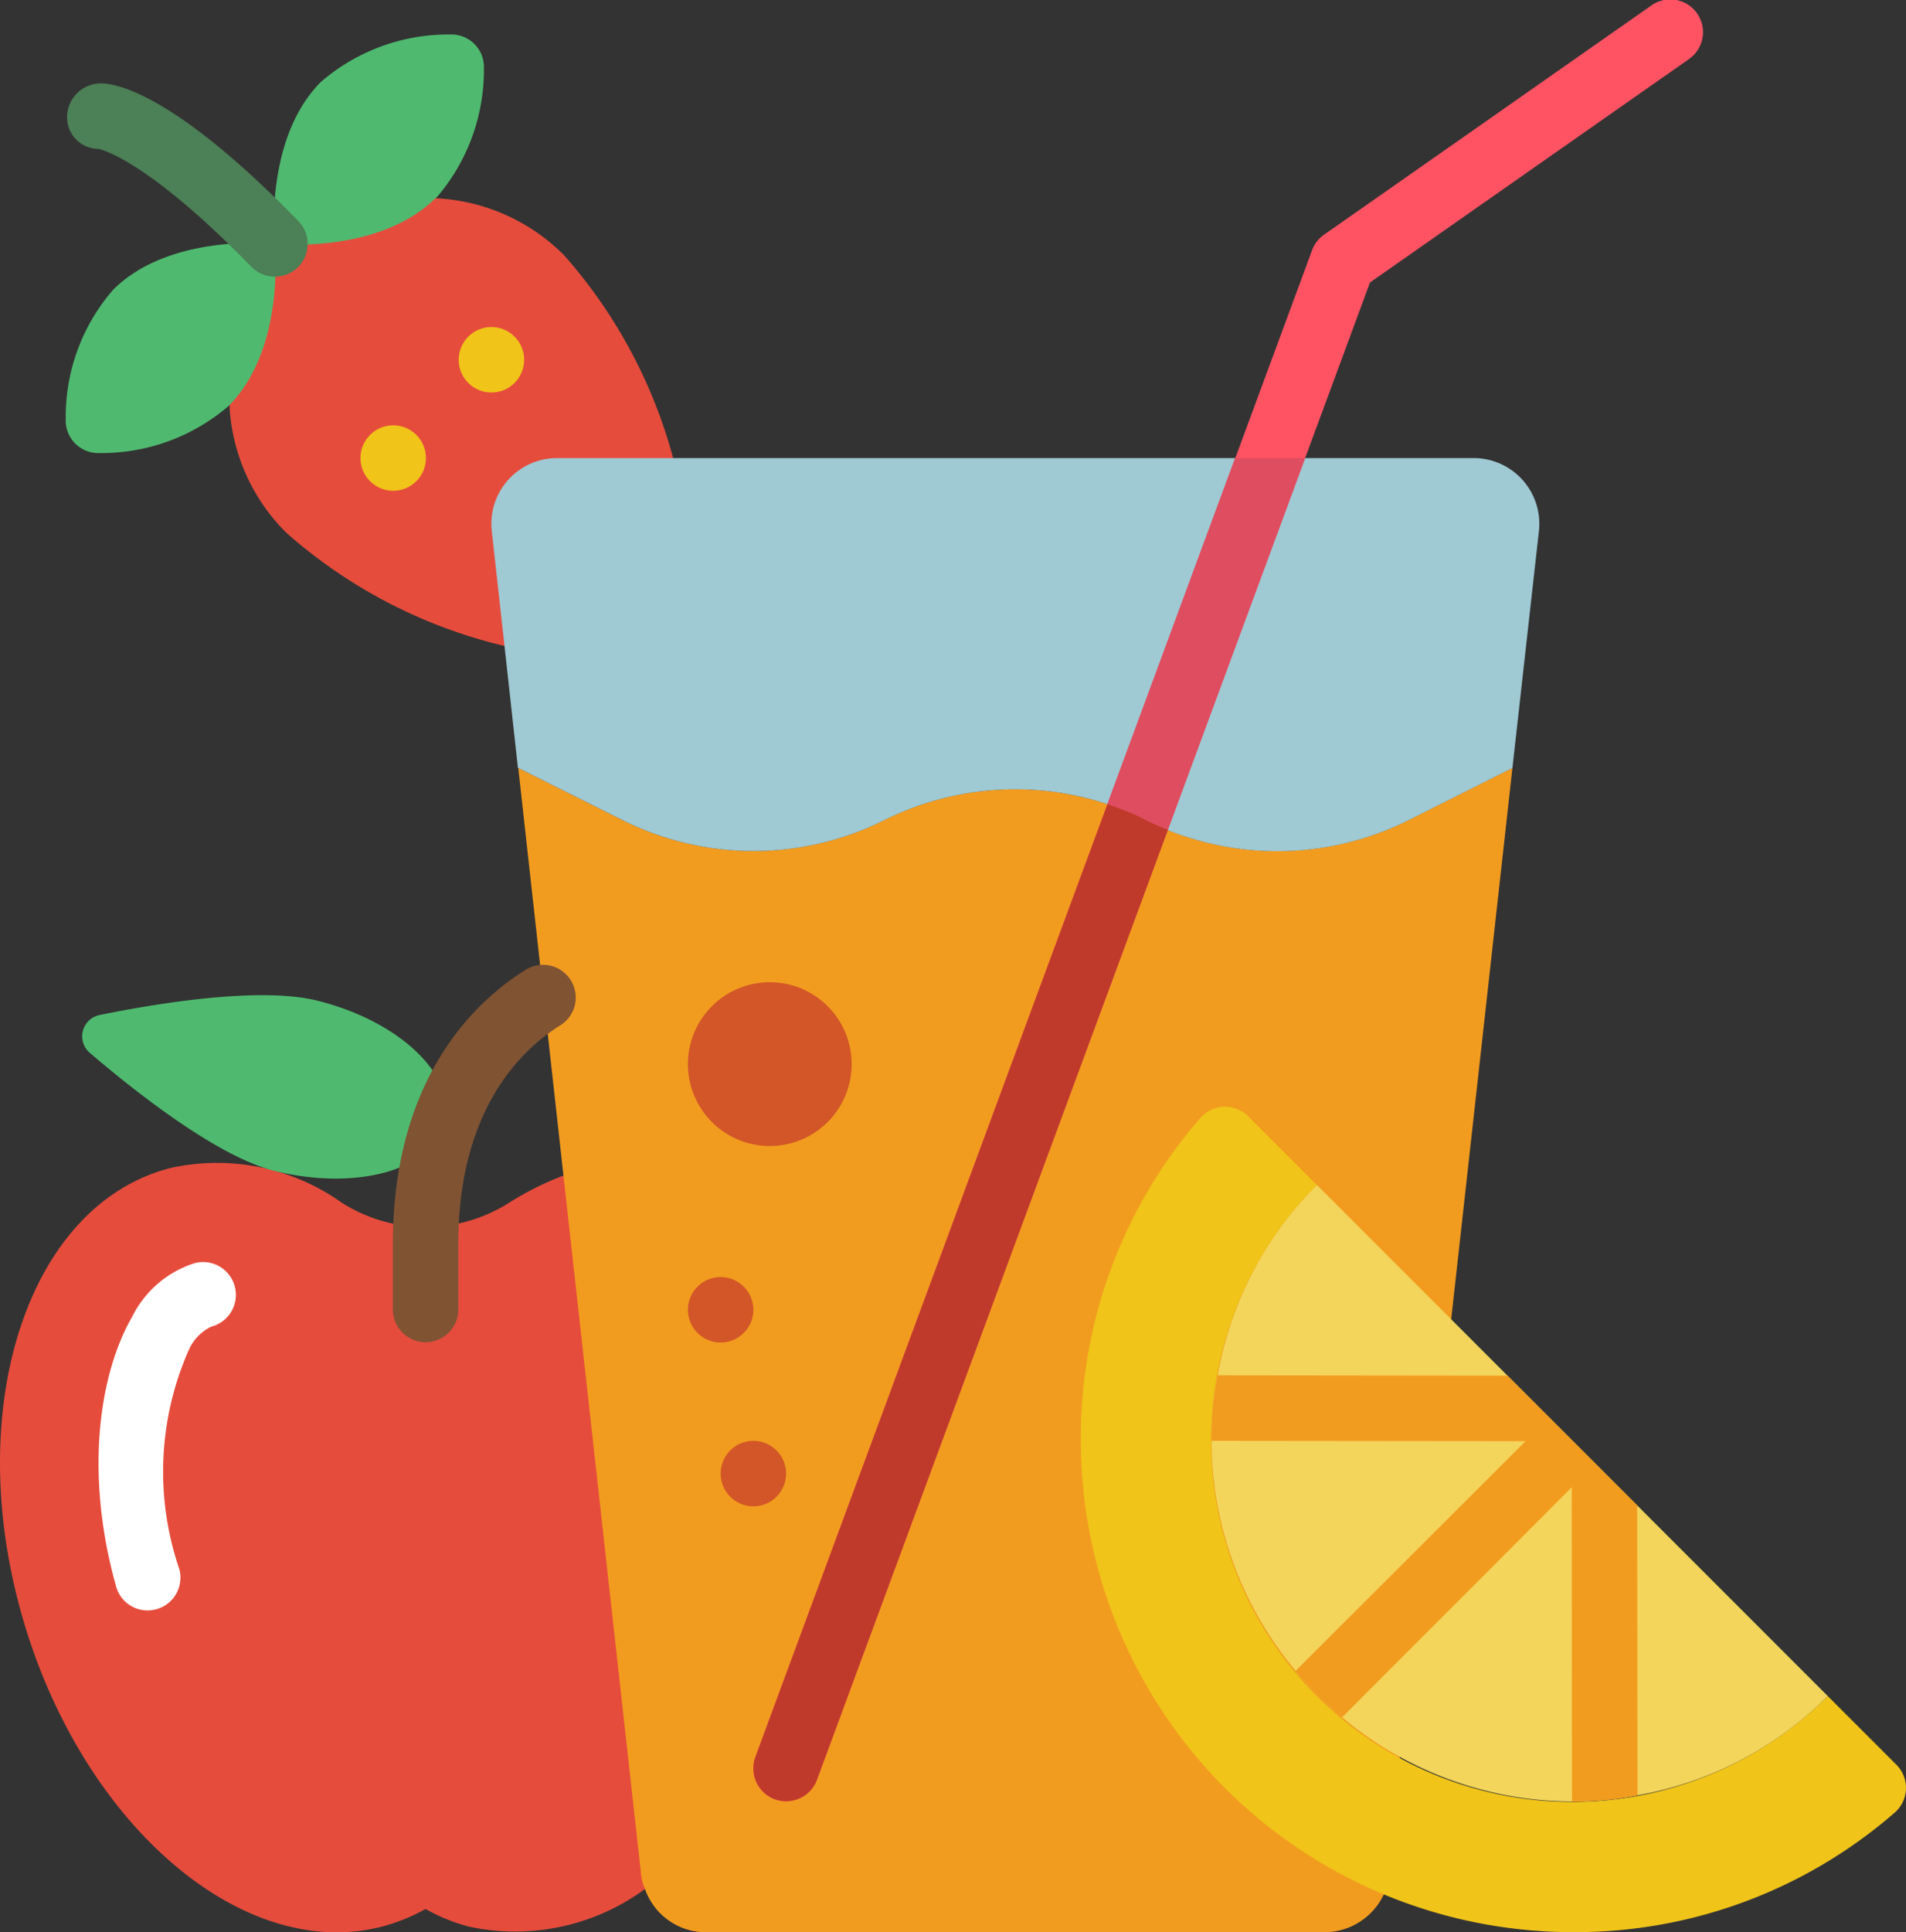 <svg xmlns="http://www.w3.org/2000/svg" viewBox="0 0 69 69.922">
  <rect x="0" y="0" width="69" height="69.922" fill="#333333" stroke="none"/>
  <defs>
    <style>
      .cls-1 {
        fill: #e64c3c;
      }

      .cls-2 {
        fill: #4fba6f;
      }

      .cls-3 {
        fill: #4c8056;
      }

      .cls-4 {
        fill: #f0c419;
      }

      .cls-5 {
        fill: #fff;
      }

      .cls-6 {
        fill: #f29c1f;
      }

      .cls-7 {
        fill: #9fc9d3;
      }

      .cls-8 {
        fill: #ff5364;
      }

      .cls-9 {
        fill: #d25627;
      }

      .cls-10 {
        fill: #f3d55b;
      }

      .cls-11 {
        fill: #805333;
      }

      .cls-12 {
        fill: #df4d60;
      }

      .cls-13 {
        fill: #c03a2b;
      }
    </style>
  </defs>
  <g id="juice" transform="translate(0.008 -0.017)">
    <g id="_044---Fruity-Drink" data-name="044---Fruity-Drink" transform="translate(-0.008 0.017)">
      <path id="Shape" class="cls-1" d="M15.468,6.06l.012.012a7.024,7.024,0,0,1,4.635,2.063,18.24,18.24,0,0,1,3.947,7.338l-6.1,6.8a18.3,18.3,0,0,1-7.895-4.09A6.975,6.975,0,0,1,8,13.552L9.636,7.72Z" transform="translate(0.307 1.103)"/>
      <path id="Shape-2" data-name="Shape" class="cls-2" d="M16.96,2.291a7.073,7.073,0,0,1-1.707,4.671c-.012.012-.024.024-.036.024-2.086,2.063-5.832,1.66-5.832,1.66s-.4-3.793,1.683-5.868A7.073,7.073,0,0,1,15.739,1.07,1.177,1.177,0,0,1,16.96,2.291Z" transform="translate(0.558 0.178)"/>
      <path id="Shape-3" data-name="Shape" class="cls-2" d="M8.927,13.3l-.036.036a7.057,7.057,0,0,1-4.671,1.7A1.177,1.177,0,0,1,3,13.807,7.012,7.012,0,0,1,4.707,9.137c2.074-2.086,5.856-1.671,5.856-1.671S10.978,11.2,8.927,13.3Z" transform="translate(-0.62 1.358)"/>
      <path id="Shape-4" data-name="Shape" class="cls-3" d="M10.561,9.555A1.185,1.185,0,0,1,9.713,9.2C5.851,5.233,4.193,4.935,4.178,4.934A1.144,1.144,0,0,1,3.041,3.748,1.226,1.226,0,0,1,4.275,2.563c.536,0,2.638.356,7.136,4.979a1.185,1.185,0,0,1-.85,2.015Z" transform="translate(-0.613 0.455)"/>
      <circle id="Oval" class="cls-4" cx="1.185" cy="1.185" r="1.185" transform="translate(16.605 11.834)"/>
      <circle id="Oval-2" data-name="Oval" class="cls-4" cx="1.185" cy="1.185" r="1.185" transform="translate(13.049 15.39)"/>
      <path id="Shape-5" data-name="Shape" class="cls-1" d="M24.342,61.79a7.951,7.951,0,0,1-6.366,1.363,6.567,6.567,0,0,1-1.577-.64,6.859,6.859,0,0,1-1.588.64C9.726,64.457,3.882,59.384,1.76,51.8S2.068,37,7.166,35.7a7.789,7.789,0,0,1,6.2,1.257,5.651,5.651,0,0,0,6.058,0,10.894,10.894,0,0,1,1.968-.984l4.5,11.973C25.919,48.134,24.259,61.624,24.342,61.79Z" transform="translate(-0.992 6.565)"/>
      <path id="Shape-6" data-name="Shape" class="cls-5" d="M5.778,51.149a1.185,1.185,0,0,1-1.142-.868c-1.213-4.353-.5-7.889.576-9.747A3.809,3.809,0,0,1,7.489,38.58a1.186,1.186,0,0,1,.593,2.3,1.7,1.7,0,0,0-.814.843,10.906,10.906,0,0,0-.345,7.925,1.185,1.185,0,0,1-1.145,1.5Z" transform="translate(-0.434 7.126)"/>
      <path id="Shape-7" data-name="Shape" class="cls-2" d="M16.634,35.012c-.427,1.7-3.177,2.478-6.164,1.743-2.063-.51-5.05-2.869-6.686-4.268a.786.786,0,0,1,.356-1.375c2.086-.427,5.8-1.031,7.859-.522,2.987.735,5.062,2.715,4.635,4.422Z" transform="translate(-0.527 5.616)"/>
      <path id="Shape-8" data-name="Shape" class="cls-6" d="M48.151,64.227a2.383,2.383,0,0,1-2.146,1.363H23.624a2.335,2.335,0,0,1-2.217-1.565,1.683,1.683,0,0,1-.142-.545L18.456,38.207,16.82,23.46l3.77,1.885a10.6,10.6,0,0,0,9.483,0,10.62,10.62,0,0,1,9.472,0l.012.012a10.646,10.646,0,0,0,9.472,0l3.781-1.9L50.593,43.411Z" transform="translate(1.942 4.33)"/>
      <path id="Shape-9" data-name="Shape" class="cls-7" d="M53.922,16.632l-.96,8.582-3.781,1.9a10.646,10.646,0,0,1-9.472,0L39.7,27.1a10.62,10.62,0,0,0-9.472,0,10.6,10.6,0,0,1-9.483,0l-3.77-1.885H16.96l-.486-4.41-.462-4.173A2.377,2.377,0,0,1,18.371,14H51.563a2.377,2.377,0,0,1,2.359,2.632Z" transform="translate(1.79 2.576)"/>
      <path id="Shape-10" data-name="Shape" class="cls-8" d="M25.185,65.2a1.185,1.185,0,0,1-1.112-1.6L44.226,9.069a1.185,1.185,0,0,1,.433-.56L56.513.211a1.185,1.185,0,0,1,1.359,1.942l-11.55,8.086L26.3,64.421a1.185,1.185,0,0,1-1.112.774Z" transform="translate(3.274 -0.017)"/>
      <g id="Group_149" data-name="Group 149" transform="translate(24.903 35.542)">
        <circle id="Oval-3" data-name="Oval" class="cls-9" cx="2.964" cy="2.964" r="2.964"/>
        <circle id="Oval-4" data-name="Oval" class="cls-9" cx="1.185" cy="1.185" r="1.185" transform="translate(0 10.669)"/>
        <circle id="Oval-5" data-name="Oval" class="cls-9" cx="1.185" cy="1.185" r="1.185" transform="translate(1.185 16.596)"/>
      </g>
      <path id="Shape-11" data-name="Shape" class="cls-4" d="M63.434,59.369a17.609,17.609,0,0,1-11.617,4.3A17.809,17.809,0,0,1,34,45.856a17.609,17.609,0,0,1,4.3-11.617,1.185,1.185,0,0,1,1.754-.095l2.489,2.489A13.076,13.076,0,0,0,61.039,55.126l2.489,2.489a1.185,1.185,0,0,1-.095,1.754Z" transform="translate(5.128 6.247)"/>
      <path id="Shape-12" data-name="Shape" class="cls-10" d="M60.3,54.683a12.882,12.882,0,0,1-6.887,3.592,11.935,11.935,0,0,1-2.347.225h-.024a13.015,13.015,0,0,1-8.322-3.047,10.6,10.6,0,0,1-1.683-1.683,13.015,13.015,0,0,1-3.047-8.322v-.024a11.935,11.935,0,0,1,.225-2.347,12.882,12.882,0,0,1,3.592-6.887Z" transform="translate(5.868 6.69)"/>
      <path id="Shape-13" data-name="Shape" class="cls-6" d="M53.412,57.2a11.935,11.935,0,0,1-2.347.225h-.024L51.03,46.054l-8.31,8.322a10.6,10.6,0,0,1-1.683-1.683l8.322-8.31L37.99,44.371v-.024A11.935,11.935,0,0,1,38.215,42l10.491.012L53.4,46.706Z" transform="translate(5.868 7.767)"/>
      <path id="Shape-14" data-name="Shape" class="cls-11" d="M14.175,43.125A1.185,1.185,0,0,1,12.99,41.94V39.569c0-6.046,3.025-8.82,4.829-9.935a1.185,1.185,0,0,1,1.247,2.015c-1.385.855-3.706,3.019-3.706,7.917v2.371a1.185,1.185,0,0,1-1.185,1.188Z" transform="translate(1.232 5.445)"/>
      <path id="Shape-15" data-name="Shape" class="cls-12" d="M41.97,14,37,27.455c-.261-.107-.522-.213-.782-.344l-.012-.012a8.875,8.875,0,0,0-1.4-.569L39.433,14Z" transform="translate(5.278 2.576)"/>
      <path id="Shape-16" data-name="Shape" class="cls-13" d="M38.225,25.151c.261.13.522.237.782.344L26.3,59.872a1.185,1.185,0,0,1-1.114.771,1.272,1.272,0,0,1-.415-.071,1.2,1.2,0,0,1-.7-1.529L36.815,24.57a8.875,8.875,0,0,1,1.4.569Z" transform="translate(3.274 4.535)"/>
    </g>
  </g>
</svg>

